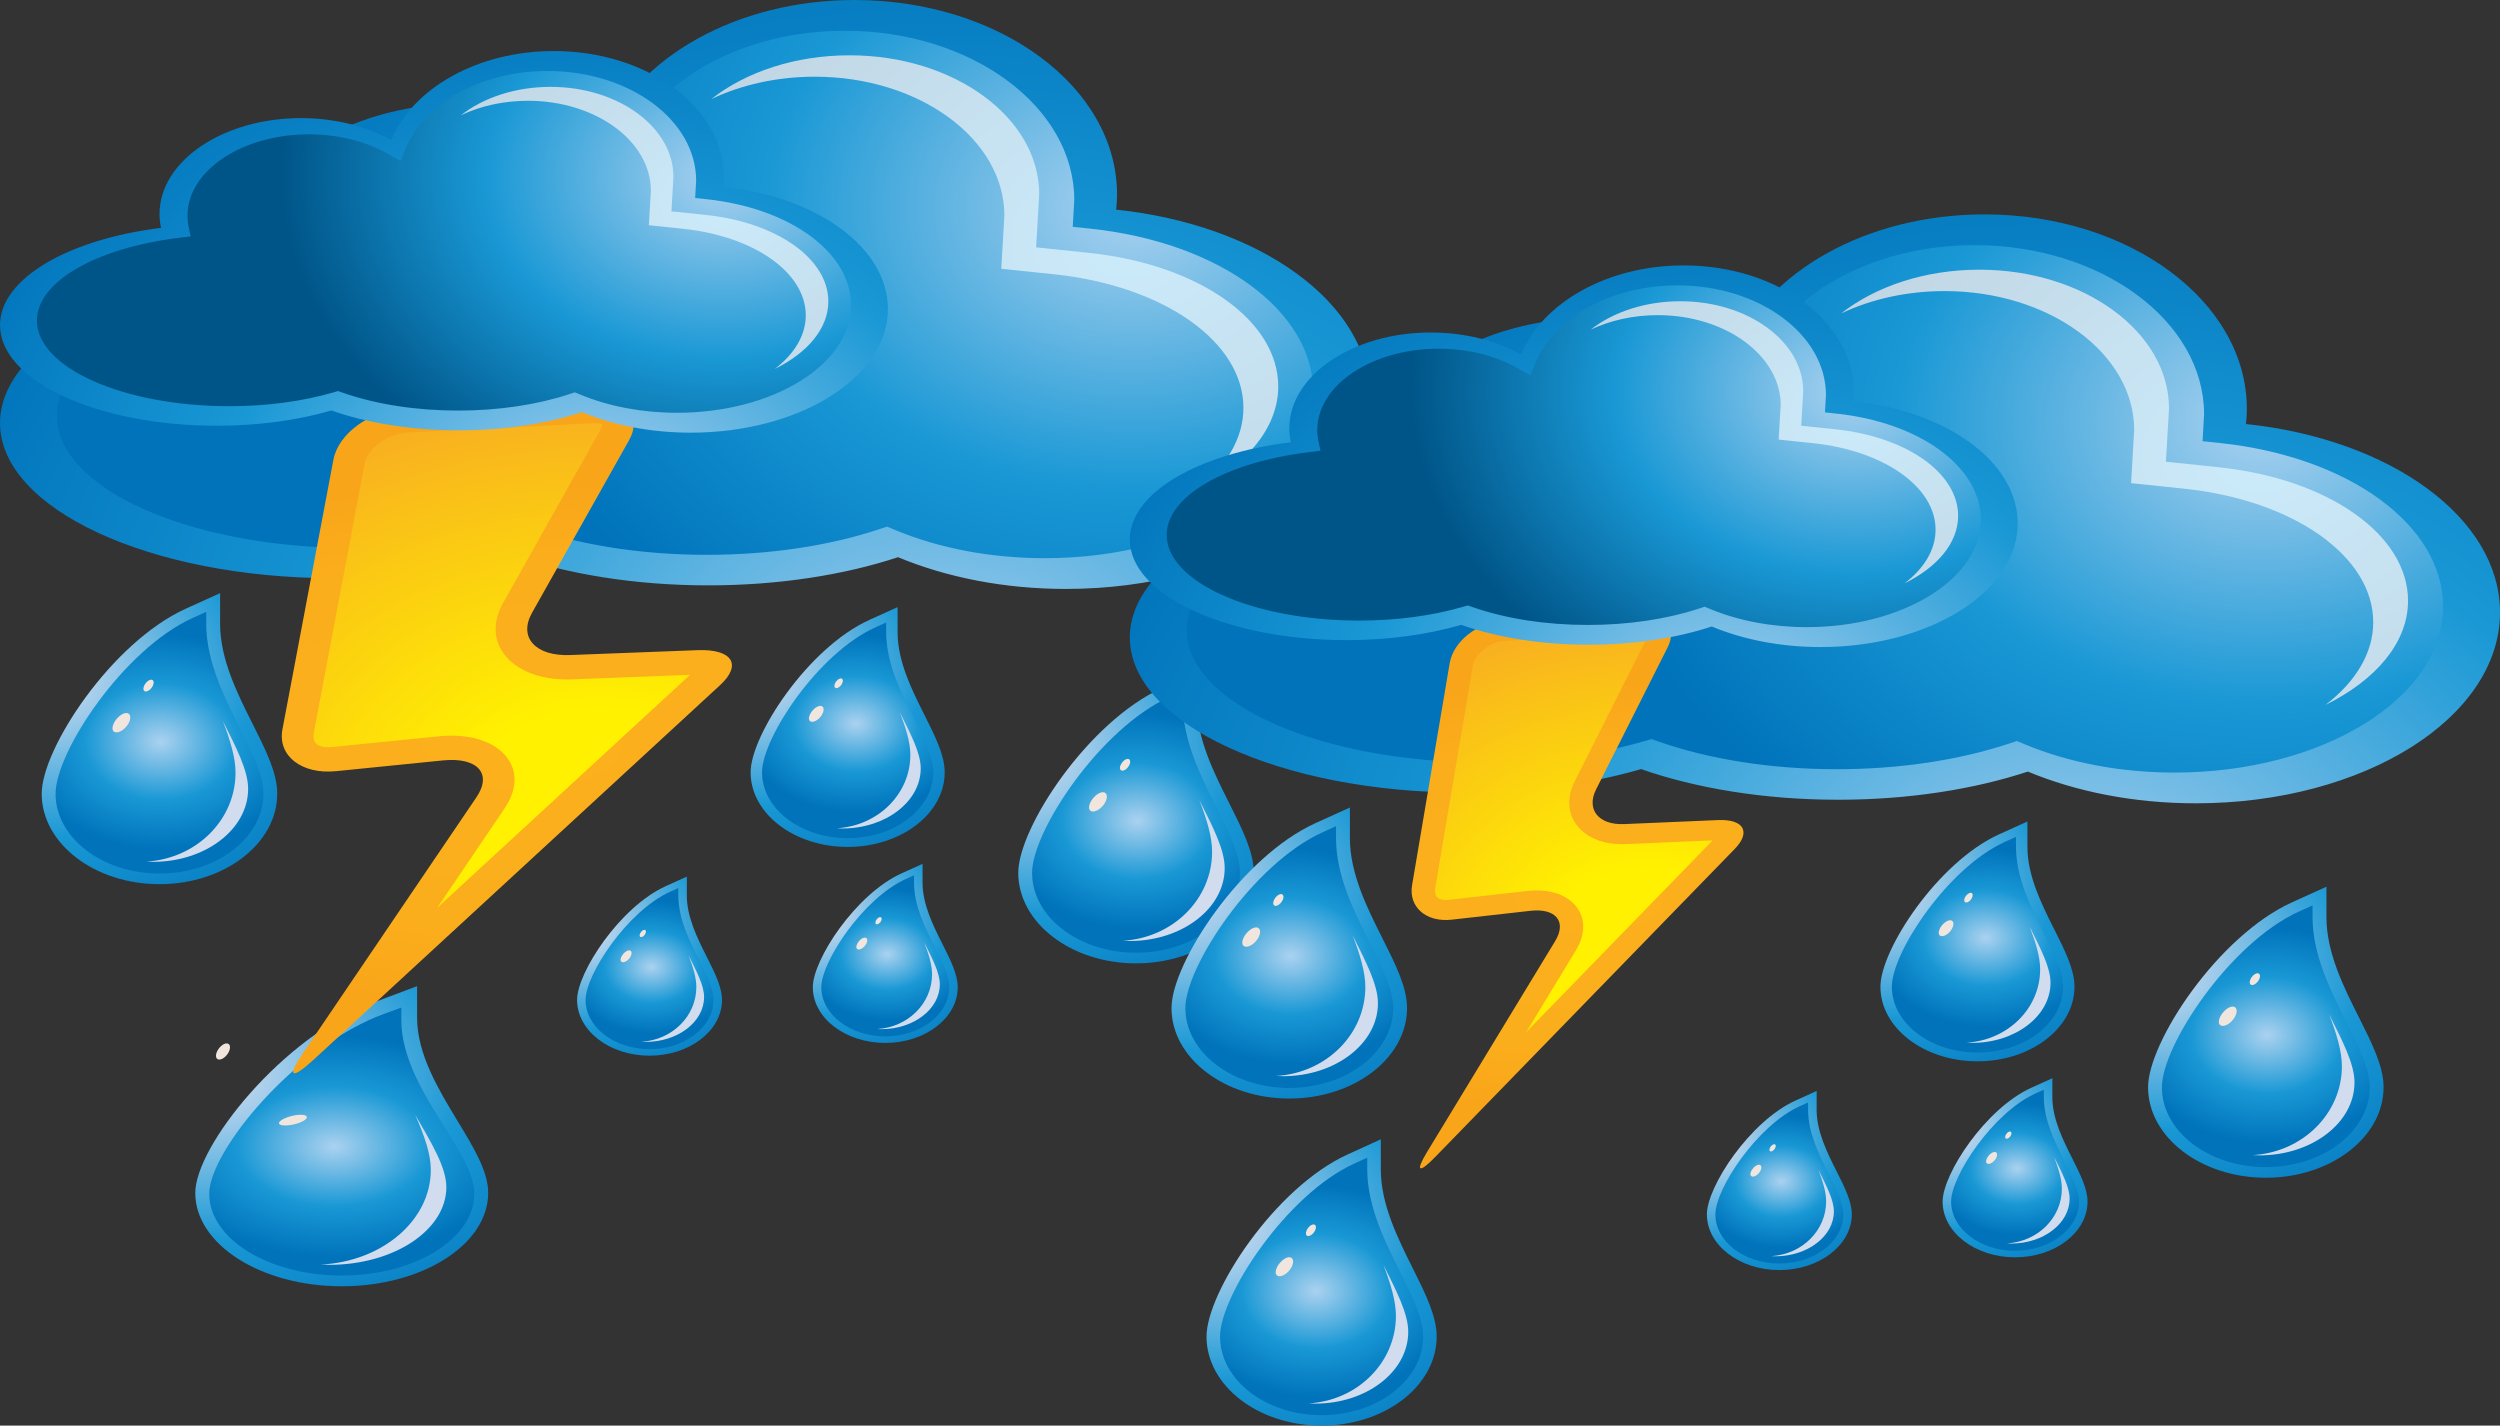 <svg width="363" height="207" viewBox="0 0 363 207" fill="none" xmlns="http://www.w3.org/2000/svg">
<rect x="0" y="0" width="363" height="207" fill="#333333" stroke="none"/>
<path d="M60.564 145.981V147.779C60.564 153.075 63.692 158.236 66.455 162.793C68.834 166.721 70.885 170.106 70.885 173.215C70.885 180.688 61.344 186.767 49.618 186.767C37.894 186.767 28.354 180.688 28.354 173.215C28.354 166.48 40.948 150.569 54.355 145.523L60.562 143.188L60.564 145.981Z" fill="url(#paint0_radial_14_1993)"/>
<path d="M58.274 148.085C58.274 153.641 61.579 158.915 64.492 163.569C66.837 167.313 68.859 170.545 68.859 173.339C68.859 179.884 60.229 185.211 49.619 185.211C39.014 185.211 30.379 179.884 30.379 173.339C30.379 167.142 42.934 151.889 55.782 147.208L58.274 146.301V148.085Z" fill="url(#paint1_radial_14_1993)"/>
<path d="M62.554 169.86C62.554 167.541 61.601 164.847 60.282 161.865C62.627 165.915 64.809 169.489 64.809 172.368C64.809 178.601 57.206 183.654 47.822 183.654C47.405 183.654 46.995 183.632 46.581 183.615C55.489 183.184 62.554 177.201 62.554 169.86Z" fill="#D1DCEE"/>
<path d="M31.493 153.706C31.212 153.399 31.39 152.687 31.88 152.118C32.36 151.549 32.98 151.337 33.257 151.642C33.541 151.952 33.377 152.671 32.886 153.236C32.402 153.809 31.764 154.017 31.493 153.706Z" fill="#F1E6DD"/>
<path d="M40.717 163.324C40.217 163.116 40.638 162.648 41.626 162.273C42.608 161.895 43.793 161.753 44.316 161.96C44.839 162.167 44.483 162.643 43.485 163.021C42.487 163.398 41.228 163.53 40.717 163.324Z" fill="#F1E6DD"/>
<path d="M130.334 90.383V91.821C130.334 96.053 132.402 100.174 134.233 103.814C135.809 106.957 137.17 109.659 137.17 112.147C137.17 118.118 130.849 122.975 123.082 122.975C115.307 122.975 108.99 118.118 108.99 112.147C108.99 106.762 117.334 94.049 126.219 90.017L130.334 88.152V90.383Z" fill="url(#paint2_radial_14_1993)"/>
<path d="M128.676 91.821C128.676 96.294 130.808 100.536 132.69 104.283C134.205 107.293 135.513 109.898 135.513 112.147C135.513 117.414 129.935 121.7 123.082 121.7C116.226 121.7 110.649 117.414 110.649 112.147C110.649 107.156 118.758 94.882 127.062 91.114L128.674 90.383L128.676 91.821Z" fill="url(#paint3_radial_14_1993)"/>
<path d="M132.182 109.621C132.182 107.828 131.546 105.746 130.66 103.438C132.23 106.571 133.688 109.336 133.688 111.564C133.688 116.388 128.603 120.295 122.326 120.295C122.047 120.295 121.772 120.279 121.496 120.262C127.453 119.932 132.182 115.305 132.182 109.621Z" fill="#D1DCEE"/>
<path d="M121.239 99.83C121.069 99.648 121.176 99.218 121.468 98.879C121.763 98.534 122.132 98.406 122.304 98.593C122.468 98.775 122.373 99.209 122.077 99.551C121.784 99.894 121.403 100.018 121.239 99.83Z" fill="#F1E6DD"/>
<path d="M117.569 104.662C117.31 104.354 117.529 103.659 118.049 103.098C118.564 102.543 119.193 102.329 119.465 102.635C119.742 102.946 119.554 103.651 119.027 104.213C118.501 104.773 117.84 104.972 117.569 104.662Z" fill="#F1E6DD"/>
<path d="M133.956 127.096V128.169C133.956 131.331 135.505 134.411 136.872 137.129C138.047 139.473 139.061 141.493 139.061 143.35C139.061 147.806 134.344 151.434 128.54 151.434C122.738 151.434 118.021 147.806 118.021 143.35C118.021 139.33 124.253 129.832 130.885 126.822L133.958 125.429L133.956 127.096Z" fill="url(#paint4_radial_14_1993)"/>
<path d="M132.718 128.169C132.718 131.509 134.31 134.679 135.716 137.476C136.846 139.723 137.822 141.669 137.822 143.348C137.822 147.28 133.656 150.483 128.538 150.483C123.418 150.483 119.256 147.28 119.256 143.348C119.256 139.621 125.312 130.455 131.511 127.638L132.718 127.093V128.169Z" fill="url(#paint5_radial_14_1993)"/>
<path d="M135.335 141.465C135.335 140.125 134.859 138.572 134.199 136.847C135.371 139.185 136.461 141.25 136.461 142.914C136.461 146.516 132.662 149.435 127.979 149.435C127.768 149.435 127.564 149.421 127.355 149.414C131.807 149.166 135.335 145.708 135.335 141.465Z" fill="#D1DCEE"/>
<path d="M127.165 134.153C127.037 134.015 127.12 133.694 127.337 133.44C127.552 133.185 127.831 133.088 127.957 133.229C128.086 133.366 128.011 133.691 127.791 133.944C127.574 134.201 127.286 134.295 127.165 134.153Z" fill="#F1E6DD"/>
<path d="M124.427 137.761C124.228 137.532 124.394 137.014 124.781 136.592C125.17 136.175 125.64 136.019 125.84 136.248C126.047 136.477 125.903 137.004 125.51 137.424C125.121 137.843 124.627 137.991 124.427 137.761Z" fill="#F1E6DD"/>
<path d="M99.728 128.947V130.019C99.728 133.179 101.276 136.261 102.645 138.976C103.824 141.323 104.834 143.342 104.834 145.199C104.834 149.656 100.115 153.286 94.311 153.286C88.51 153.286 83.794 149.656 83.794 145.199C83.794 141.179 90.025 131.683 96.658 128.673L99.731 127.28V128.947H99.728Z" fill="url(#paint6_radial_14_1993)"/>
<path d="M98.489 130.021C98.489 133.36 100.081 136.53 101.486 139.327C102.621 141.577 103.595 143.521 103.595 145.201C103.595 149.134 99.427 152.337 94.307 152.337C89.191 152.337 85.027 149.134 85.027 145.201C85.027 141.473 91.083 132.306 97.282 129.492L98.489 128.947V130.021Z" fill="url(#paint7_radial_14_1993)"/>
<path d="M101.108 143.317C101.108 141.979 100.634 140.421 99.969 138.699C101.142 141.039 102.232 143.102 102.232 144.766C102.232 148.366 98.432 151.284 93.75 151.284C93.539 151.284 93.335 151.272 93.126 151.263C97.578 151.015 101.108 147.558 101.108 143.317Z" fill="#D1DCEE"/>
<path d="M92.936 136.004C92.808 135.865 92.891 135.545 93.108 135.289C93.327 135.036 93.602 134.939 93.728 135.076C93.857 135.215 93.782 135.539 93.561 135.794C93.345 136.052 93.059 136.142 92.936 136.004Z" fill="#F1E6DD"/>
<path d="M90.2 139.613C90.001 139.383 90.167 138.863 90.554 138.444C90.941 138.027 91.409 137.868 91.613 138.097C91.82 138.329 91.676 138.855 91.283 139.275C90.89 139.694 90.398 139.84 90.2 139.613Z" fill="#F1E6DD"/>
<path d="M31.959 88.831V90.577C31.959 95.712 34.47 100.719 36.694 105.136C38.606 108.946 40.254 112.227 40.254 115.244C40.254 122.486 32.585 128.382 23.155 128.382C13.727 128.382 6.056 122.486 6.056 115.244C6.056 108.708 16.188 93.278 26.966 88.387L31.961 86.123L31.959 88.831Z" fill="url(#paint8_radial_14_1993)"/>
<path d="M29.946 90.577C29.946 96.003 32.534 101.153 34.818 105.699C36.653 109.355 38.243 112.518 38.243 115.246C38.243 121.638 31.473 126.84 23.155 126.84C14.839 126.84 8.069 121.637 8.069 115.246C8.069 109.189 17.913 94.291 27.989 89.721L29.948 88.832V90.577H29.946Z" fill="url(#paint9_radial_14_1993)"/>
<path d="M34.199 112.186C34.199 110.006 33.423 107.48 32.352 104.68C34.258 108.479 36.028 111.838 36.028 114.541C36.028 120.393 29.852 125.137 22.239 125.137C21.899 125.137 21.565 125.117 21.231 125.103C28.463 124.698 34.199 119.076 34.199 112.186Z" fill="#D1DCEE"/>
<path d="M20.921 100.302C20.714 100.076 20.848 99.556 21.203 99.142C21.557 98.728 22.009 98.571 22.209 98.795C22.418 99.019 22.298 99.544 21.938 99.958C21.583 100.379 21.117 100.526 20.921 100.302Z" fill="#F1E6DD"/>
<path d="M16.469 106.166C16.149 105.788 16.419 104.946 17.051 104.266C17.677 103.587 18.44 103.326 18.768 103.705C19.106 104.074 18.875 104.933 18.238 105.617C17.599 106.3 16.796 106.536 16.469 106.166Z" fill="#F1E6DD"/>
<path d="M173.754 100.33V102.074C173.754 107.209 176.266 112.216 178.489 116.631C180.401 120.441 182.05 123.725 182.05 126.74C182.05 133.984 174.38 139.881 164.95 139.881C155.523 139.881 147.853 133.984 147.853 126.74C147.853 120.206 157.981 104.779 168.76 99.886L173.754 97.622V100.33Z" fill="url(#paint10_radial_14_1993)"/>
<path d="M171.737 102.074C171.737 107.5 174.327 112.648 176.612 117.196C178.447 120.854 180.037 124.013 180.037 126.74C180.037 133.134 173.264 138.337 164.946 138.337C156.629 138.337 149.86 133.134 149.86 126.74C149.86 120.686 159.705 105.788 169.781 101.217L171.737 100.331V102.074Z" fill="url(#paint11_radial_14_1993)"/>
<path d="M175.996 123.679C175.996 121.501 175.219 118.975 174.149 116.175C176.055 119.974 177.825 123.332 177.825 126.037C177.825 131.889 171.654 136.633 164.037 136.633C163.697 136.633 163.363 136.612 163.028 136.597C170.257 136.195 175.996 130.572 175.996 123.679Z" fill="#D1DCEE"/>
<path d="M162.715 111.799C162.508 111.573 162.64 111.052 162.996 110.639C163.35 110.224 163.8 110.068 164.003 110.294C164.209 110.516 164.092 111.041 163.731 111.455C163.377 111.875 162.913 112.023 162.715 111.799Z" fill="#F1E6DD"/>
<path d="M158.269 117.663C157.945 117.285 158.214 116.443 158.842 115.763C159.468 115.084 160.236 114.824 160.564 115.203C160.902 115.571 160.669 116.43 160.033 117.112C159.397 117.795 158.589 118.034 158.269 117.663Z" fill="#F1E6DD"/>
<path d="M162.068 30.443C162.145 29.715 162.194 28.983 162.194 28.244C162.194 12.644 145.135 0 124.088 0C106.93 0 92.423 8.408 87.652 19.968C82.165 16.885 75.121 15.03 67.439 15.03C49.935 15.03 35.746 24.658 35.746 36.536C35.746 37.584 35.861 38.612 36.072 39.624C15.307 42.181 0.002 50.964 0.002 61.414C0.002 73.865 21.741 83.958 48.56 83.958C57.994 83.958 66.79 82.704 74.24 80.545C82.242 83.34 92.138 84.995 102.847 84.995C113.095 84.995 122.582 83.478 130.397 80.906C137.384 83.813 145.765 85.513 154.782 85.513C179.178 85.513 198.953 73.097 198.953 57.784C198.947 44.033 182.99 32.625 162.068 30.443Z" fill="url(#paint12_radial_14_1993)"/>
<path d="M90.89 21.869L89.748 24.63L86.71 22.919C81.821 20.171 75.618 18.656 69.228 18.656C54.218 18.656 42.01 26.832 42.01 36.883C42.01 37.728 42.099 38.602 42.286 39.467L42.723 41.524L40.04 41.856C21.332 44.158 8.263 51.775 8.263 60.372C8.263 70.962 27.614 79.577 51.401 79.577C59.673 79.577 67.725 78.506 74.69 76.492L75.745 76.185L76.77 76.542C84.292 79.17 93.242 80.56 102.661 80.56C111.647 80.56 120.273 79.281 127.6 76.864L128.805 76.467L129.958 76.945C136.396 79.629 143.916 81.049 151.691 81.049C173.193 81.049 190.686 70.235 190.686 56.945C190.686 45.148 177.033 35.156 158.212 33.191L155.762 32.936L155.985 29.056C155.985 15.498 141.062 4.47 122.719 4.47C107.98 4.47 95.188 11.463 90.89 21.869Z" fill="url(#paint13_radial_14_1993)"/>
<path d="M185.6 56.1C185.6 46.531 174.032 38.377 158.091 36.714L150.445 35.915C150.445 35.915 150.881 28.445 150.897 28.169C150.863 17.061 138.533 8.031 123.368 8.031C115.507 8.031 108.342 10.417 103.275 14.39C107.621 12.32 112.794 11.137 118.312 11.137C133.47 11.137 145.803 20.169 145.838 31.277C145.82 31.557 145.388 39.026 145.388 39.026L153.032 39.822C168.975 41.487 180.545 49.641 180.545 59.211C180.545 63.737 177.951 67.904 173.598 71.234C180.928 67.617 185.6 62.176 185.6 56.1Z" fill="url(#paint14_radial_14_1993)"/>
<path d="M58.913 59.275C53.87 59.526 49.147 62.878 48.416 66.727L41.01 105.898C40.287 109.743 43.792 112.477 48.807 111.973L64.312 110.412C69.327 109.909 71.519 112.317 69.179 115.763L43.938 152.993C41.603 156.441 42.338 156.819 45.579 153.831L104.559 99.481C107.797 96.493 106.315 94.21 101.266 94.403L82.787 95.113C77.738 95.307 75.247 92.545 77.252 88.977L91.32 63.955C93.323 60.39 90.835 57.678 85.793 57.929L58.913 59.275Z" fill="url(#paint15_radial_14_1993)"/>
<path d="M86.086 61.454L59.211 62.802C56.355 62.942 53.376 65.054 52.967 67.235L45.562 106.406C45.421 107.145 45.587 107.741 46.028 108.087C46.468 108.429 47.246 108.568 48.21 108.471L63.713 106.91C67.863 106.493 71.344 107.467 73.268 109.584C74.23 110.639 74.708 111.875 74.708 113.203C74.708 114.54 74.226 115.967 73.256 117.396C73.256 117.396 68.116 124.972 63.474 131.823C80.462 116.168 99.174 98.923 100.196 97.984C97.954 98.071 83.02 98.646 83.02 98.646C78.988 98.798 75.555 97.642 73.597 95.472C72.513 94.271 71.964 92.85 71.964 91.34C71.964 90.124 72.319 88.848 73.031 87.581L87.095 62.556C87.354 62.097 87.415 61.775 87.415 61.61C87.415 61.596 87.409 61.596 87.409 61.583C87.285 61.527 86.904 61.417 86.086 61.454Z" fill="url(#paint16_radial_14_1993)"/>
<path d="M105.025 27.139C105.075 26.667 105.108 26.195 105.108 25.716C105.108 15.604 94.05 7.41 80.411 7.41C69.297 7.41 59.893 12.859 56.803 20.351C53.246 18.353 48.684 17.15 43.703 17.15C32.358 17.15 23.161 23.389 23.161 31.087C23.161 31.766 23.238 32.432 23.376 33.087C9.92 34.745 0 40.438 0 47.21C0 55.277 14.086 61.818 31.467 61.818C37.579 61.818 43.28 61.006 48.108 59.603C53.297 61.418 59.707 62.487 66.646 62.487C73.284 62.487 79.433 61.507 84.496 59.837C89.027 61.723 94.459 62.824 100.298 62.824C116.111 62.824 128.925 54.779 128.925 44.855C128.925 35.945 118.584 28.552 105.025 27.139Z" fill="url(#paint17_radial_14_1993)"/>
<path d="M58.899 21.586L58.162 23.374L56.191 22.264C53.024 20.482 48.999 19.502 44.862 19.502C35.13 19.502 27.222 24.801 27.222 31.313C27.222 31.863 27.276 32.428 27.4 32.988L27.683 34.322L25.948 34.535C13.822 36.029 5.355 40.964 5.355 46.536C5.355 53.395 17.893 58.981 33.308 58.981C38.669 58.981 43.886 58.288 48.4 56.98L49.08 56.783L49.745 57.014C54.622 58.715 60.42 59.615 66.524 59.615C72.351 59.615 77.939 58.787 82.686 57.222L83.468 56.964L84.215 57.274C88.385 59.015 93.258 59.934 98.299 59.934C112.233 59.934 123.57 52.925 123.57 44.315C123.57 36.669 114.72 30.194 102.519 28.921L100.936 28.754L101.079 26.242C101.079 17.453 91.411 10.308 79.524 10.308C69.973 10.308 61.684 14.84 58.899 21.586Z" fill="url(#paint18_radial_14_1993)"/>
<path d="M120.273 43.766C120.273 37.565 112.779 32.283 102.446 31.203L97.495 30.687C97.495 30.687 97.776 25.844 97.784 25.665C97.766 18.465 89.772 12.614 79.946 12.614C74.852 12.614 70.206 14.163 66.923 16.736C69.742 15.396 73.094 14.632 76.667 14.632C86.493 14.632 94.485 20.484 94.509 27.679C94.497 27.858 94.214 32.703 94.214 32.703L99.169 33.218C109.5 34.297 116.998 39.581 116.998 45.783C116.998 48.713 115.317 51.415 112.498 53.571C117.245 51.229 120.273 47.705 120.273 43.766Z" fill="url(#paint19_radial_14_1993)"/>
<path d="M200.494 168.09V169.806C200.494 174.858 202.952 179.781 205.123 184.129C206.992 187.877 208.603 191.106 208.603 194.072C208.603 201.201 201.107 207 191.894 207C182.682 207 175.186 201.201 175.186 194.072C175.186 187.646 185.082 172.468 195.616 167.654L200.493 165.426L200.494 168.09Z" fill="url(#paint20_radial_14_1993)"/>
<path d="M198.527 169.805C198.527 175.144 201.06 180.212 203.291 184.683C205.088 188.281 206.637 191.387 206.637 194.072C206.637 200.361 200.025 205.479 191.895 205.479C183.769 205.479 177.153 200.361 177.153 194.072C177.153 188.117 186.773 173.461 196.618 168.962L198.527 168.091V169.805Z" fill="url(#paint21_radial_14_1993)"/>
<path d="M202.687 191.063C202.687 188.921 201.931 186.433 200.885 183.678C202.745 187.419 204.475 190.721 204.475 193.379C204.475 199.137 198.445 203.804 191.002 203.804C190.671 203.804 190.346 203.784 190.018 203.769C197.083 203.371 202.687 197.844 202.687 191.063Z" fill="#D1DCEE"/>
<path d="M189.713 179.373C189.512 179.153 189.639 178.64 189.989 178.232C190.331 177.823 190.774 177.671 190.972 177.89C191.174 178.112 191.057 178.629 190.707 179.035C190.362 179.447 189.907 179.597 189.713 179.373Z" fill="#F1E6DD"/>
<path d="M185.363 185.141C185.051 184.772 185.314 183.941 185.932 183.275C186.544 182.605 187.284 182.352 187.611 182.72C187.938 183.087 187.715 183.932 187.092 184.603C186.469 185.272 185.683 185.508 185.363 185.141Z" fill="#F1E6DD"/>
<path d="M294.382 121.511V122.949C294.382 127.181 296.45 131.302 298.28 134.942C299.856 138.085 301.217 140.787 301.217 143.275C301.217 149.246 294.896 154.103 287.129 154.103C279.354 154.103 273.037 149.246 273.037 143.275C273.037 137.89 281.381 125.177 290.266 121.145L294.382 119.28V121.511Z" fill="url(#paint22_radial_14_1993)"/>
<path d="M292.723 122.948C292.723 127.422 294.856 131.664 296.737 135.411C298.252 138.421 299.56 141.026 299.56 143.275C299.56 148.542 293.983 152.828 287.129 152.828C280.274 152.828 274.696 148.542 274.696 143.275C274.696 138.284 282.805 126.01 291.109 122.242L292.721 121.51L292.723 122.948Z" fill="url(#paint23_radial_14_1993)"/>
<path d="M296.229 140.749C296.229 138.956 295.593 136.874 294.708 134.566C296.277 137.699 297.735 140.464 297.735 142.691C297.735 147.516 292.65 151.423 286.374 151.423C286.094 151.423 285.819 151.407 285.543 151.39C291.5 151.06 296.229 146.433 296.229 140.749Z" fill="#D1DCEE"/>
<path d="M285.286 130.958C285.116 130.776 285.223 130.346 285.515 130.007C285.811 129.661 286.179 129.534 286.351 129.72C286.515 129.903 286.42 130.337 286.125 130.679C285.831 131.022 285.45 131.146 285.286 130.958Z" fill="#F1E6DD"/>
<path d="M281.616 135.79C281.357 135.482 281.576 134.786 282.096 134.226C282.611 133.67 283.241 133.457 283.512 133.762C283.79 134.074 283.601 134.779 283.075 135.34C282.548 135.901 281.888 136.1 281.616 135.79Z" fill="#F1E6DD"/>
<path d="M298.003 158.224V159.297C298.003 162.459 299.552 165.539 300.919 168.257C302.094 170.601 303.109 172.621 303.109 174.478C303.109 178.934 298.392 182.562 292.587 182.562C286.785 182.562 282.068 178.934 282.068 174.478C282.068 170.457 288.3 160.96 294.933 157.95L298.005 156.557L298.003 158.224Z" fill="url(#paint24_radial_14_1993)"/>
<path d="M296.765 159.297C296.765 162.637 298.357 165.807 299.763 168.604C300.893 170.851 301.869 172.797 301.869 174.476C301.869 178.407 297.703 181.611 292.585 181.611C287.465 181.611 283.303 178.407 283.303 174.476C283.303 170.748 289.359 161.583 295.558 158.766L296.765 158.221V159.297Z" fill="url(#paint25_radial_14_1993)"/>
<path d="M299.382 172.593C299.382 171.253 298.906 169.7 298.246 167.975C299.418 170.313 300.508 172.378 300.508 174.042C300.508 177.643 296.709 180.563 292.026 180.563C291.816 180.563 291.611 180.549 291.403 180.541C295.854 180.294 299.382 176.836 299.382 172.593Z" fill="#D1DCEE"/>
<path d="M291.212 165.281C291.085 165.142 291.168 164.822 291.384 164.568C291.599 164.313 291.878 164.216 292.004 164.356C292.134 164.493 292.059 164.819 291.838 165.072C291.621 165.329 291.334 165.422 291.212 165.281Z" fill="#F1E6DD"/>
<path d="M288.474 168.888C288.275 168.66 288.442 168.141 288.828 167.72C289.217 167.302 289.687 167.147 289.888 167.376C290.094 167.604 289.95 168.132 289.557 168.552C289.169 168.971 288.674 169.119 288.474 168.888Z" fill="#F1E6DD"/>
<path d="M263.776 160.075V161.147C263.776 164.307 265.323 167.388 266.692 170.104C267.871 172.451 268.881 174.47 268.881 176.327C268.881 180.784 264.163 184.414 258.358 184.414C252.558 184.414 247.841 180.784 247.841 176.327C247.841 172.307 254.073 162.811 260.705 159.801L263.778 158.408V160.075H263.776Z" fill="url(#paint26_radial_14_1993)"/>
<path d="M262.536 161.149C262.536 164.487 264.128 167.658 265.534 170.455C266.668 172.705 267.642 174.649 267.642 176.328C267.642 180.261 263.474 183.464 258.354 183.464C253.238 183.464 249.074 180.261 249.074 176.328C249.074 172.601 255.13 163.434 261.329 160.62L262.536 160.075V161.149Z" fill="url(#paint27_radial_14_1993)"/>
<path d="M265.155 174.445C265.155 173.107 264.681 171.549 264.017 169.827C265.189 172.167 266.279 174.23 266.279 175.894C266.279 179.494 262.48 182.412 257.797 182.412C257.586 182.412 257.382 182.4 257.173 182.39C261.625 182.143 265.155 178.686 265.155 174.445Z" fill="#D1DCEE"/>
<path d="M256.983 167.132C256.855 166.993 256.938 166.673 257.155 166.417C257.374 166.164 257.649 166.067 257.775 166.204C257.904 166.343 257.829 166.666 257.609 166.922C257.392 167.18 257.107 167.27 256.983 167.132Z" fill="#F1E6DD"/>
<path d="M254.247 170.741C254.048 170.511 254.214 169.991 254.601 169.572C254.988 169.155 255.456 168.996 255.66 169.225C255.867 169.457 255.723 169.983 255.33 170.403C254.937 170.822 254.445 170.968 254.247 170.741Z" fill="#F1E6DD"/>
<path d="M196.006 119.959V121.705C196.006 126.84 198.517 131.846 200.741 136.263C202.653 140.074 204.302 143.354 204.302 146.372C204.302 153.614 196.632 159.51 187.202 159.51C177.774 159.51 170.103 153.614 170.103 146.372C170.103 139.835 180.235 124.405 191.014 119.515L196.008 117.251L196.006 119.959Z" fill="url(#paint28_radial_14_1993)"/>
<path d="M193.993 121.705C193.993 127.131 196.581 132.281 198.866 136.827C200.701 140.483 202.29 143.645 202.29 146.374C202.29 152.766 195.52 157.967 187.202 157.967C178.886 157.967 172.116 152.764 172.116 146.374C172.116 140.316 181.961 125.419 192.036 120.849L193.995 119.96V121.705H193.993Z" fill="url(#paint29_radial_14_1993)"/>
<path d="M198.246 143.314C198.246 141.133 197.47 138.607 196.399 135.807C198.305 139.607 200.075 142.965 200.075 145.669C200.075 151.521 193.9 156.265 186.287 156.265C185.946 156.265 185.612 156.244 185.278 156.23C192.51 155.826 198.246 150.204 198.246 143.314Z" fill="#D1DCEE"/>
<path d="M184.968 131.429C184.762 131.204 184.895 130.684 185.25 130.27C185.604 129.856 186.056 129.699 186.256 129.923C186.465 130.147 186.345 130.671 185.985 131.085C185.631 131.507 185.165 131.653 184.968 131.429Z" fill="#F1E6DD"/>
<path d="M180.517 137.294C180.197 136.916 180.466 136.074 181.098 135.393C181.724 134.715 182.487 134.453 182.815 134.833C183.154 135.202 182.923 136.061 182.285 136.744C181.647 137.428 180.843 137.664 180.517 137.294Z" fill="#F1E6DD"/>
<path d="M337.802 131.457V133.202C337.802 138.337 340.313 143.344 342.537 147.759C344.448 151.569 346.097 154.853 346.097 157.868C346.097 165.111 338.427 171.009 328.998 171.009C319.57 171.009 311.9 165.111 311.9 157.868C311.9 151.334 322.029 135.907 332.807 131.014L337.802 128.749V131.457Z" fill="url(#paint30_radial_14_1993)"/>
<path d="M335.784 133.202C335.784 138.628 338.375 143.776 340.659 148.324C342.494 151.982 344.084 155.141 344.084 157.868C344.084 164.261 337.311 169.465 328.994 169.465C320.676 169.465 313.907 164.261 313.907 157.868C313.907 151.813 323.752 136.916 333.828 132.345L335.784 131.459V133.202Z" fill="url(#paint31_radial_14_1993)"/>
<path d="M340.043 154.806C340.043 152.629 339.266 150.103 338.196 147.303C340.102 151.102 341.872 154.459 341.872 157.164C341.872 163.016 335.701 167.76 328.084 167.76C327.744 167.76 327.41 167.74 327.076 167.724C334.304 167.323 340.043 161.7 340.043 154.806Z" fill="#D1DCEE"/>
<path d="M326.762 142.926C326.555 142.701 326.687 142.179 327.043 141.767C327.398 141.351 327.847 141.196 328.05 141.421C328.256 141.644 328.139 142.169 327.778 142.583C327.424 143.003 326.96 143.151 326.762 142.926Z" fill="#F1E6DD"/>
<path d="M322.316 148.791C321.992 148.413 322.262 147.571 322.889 146.891C323.515 146.212 324.283 145.952 324.611 146.33C324.949 146.699 324.716 147.558 324.08 148.24C323.444 148.923 322.636 149.161 322.316 148.791Z" fill="#F1E6DD"/>
<path d="M326.116 61.571C326.193 60.842 326.241 60.111 326.241 59.372C326.241 43.772 309.182 31.128 288.136 31.128C270.978 31.128 256.471 39.535 251.699 51.096C246.213 48.013 239.169 46.158 231.487 46.158C213.982 46.158 199.793 55.786 199.793 67.664C199.793 68.712 199.909 69.74 200.119 70.752C179.354 73.309 164.049 82.092 164.049 92.541C164.049 104.993 185.789 115.086 212.607 115.086C222.041 115.086 230.837 113.831 238.288 111.673C246.29 114.468 256.185 116.122 266.895 116.122C277.143 116.122 286.629 114.606 294.444 112.034C301.432 114.941 309.812 116.641 318.829 116.641C343.225 116.641 363 104.225 363 88.912C362.994 75.161 347.037 63.753 326.116 61.571Z" fill="url(#paint32_radial_14_1993)"/>
<path d="M254.937 52.997L253.795 55.758L250.757 54.047C245.868 51.298 239.665 49.784 233.275 49.784C218.266 49.784 206.057 57.96 206.057 68.011C206.057 68.856 206.147 69.729 206.333 70.595L206.77 72.652L204.087 72.984C185.379 75.286 172.31 82.903 172.31 91.5C172.31 102.09 191.662 110.704 215.449 110.704C223.72 110.704 231.772 109.634 238.737 107.62L239.792 107.313L240.817 107.669C248.339 110.298 257.289 111.688 266.708 111.688C275.695 111.688 284.32 110.409 291.648 107.992L292.853 107.595L294.005 108.073C300.443 110.757 307.963 112.177 315.738 112.177C337.241 112.177 354.733 101.363 354.733 88.073C354.733 76.275 341.08 66.284 322.26 64.319L319.809 64.064L320.032 60.184C320.032 46.626 305.11 35.598 286.767 35.598C272.027 35.598 259.235 42.59 254.937 52.997Z" fill="url(#paint33_radial_14_1993)"/>
<path d="M349.647 87.228C349.647 77.659 338.079 69.505 322.138 67.841L314.493 67.043C314.493 67.043 314.928 59.572 314.944 59.297C314.91 48.189 302.58 39.159 287.415 39.159C279.555 39.159 272.389 41.545 267.322 45.518C271.668 43.448 276.841 42.265 282.36 42.265C297.517 42.265 309.851 51.297 309.885 62.405C309.867 62.685 309.436 70.154 309.436 70.154L317.079 70.95C333.022 72.615 344.592 80.769 344.592 90.339C344.592 94.865 341.998 99.031 337.646 102.362C344.975 98.745 349.647 93.304 349.647 87.228Z" fill="url(#paint34_radial_14_1993)"/>
<path d="M218.234 90.162C214.516 90.368 211.033 93.127 210.494 96.295L205.032 128.536C204.499 131.7 207.084 133.951 210.782 133.536L222.216 132.251C225.914 131.837 227.53 133.819 225.805 136.655L207.192 167.298C205.47 170.135 206.012 170.447 208.401 167.987L251.894 123.254C254.282 120.795 253.189 118.916 249.466 119.074L235.839 119.658C232.116 119.819 230.279 117.545 231.758 114.609L242.131 94.014C243.608 91.079 241.774 88.848 238.056 89.054L218.234 90.162Z" fill="url(#paint35_radial_14_1993)"/>
<path d="M238.272 91.955L218.454 93.065C216.348 93.18 214.151 94.918 213.85 96.713L208.389 128.954C208.285 129.562 208.407 130.053 208.733 130.337C209.057 130.619 209.631 130.733 210.341 130.653L221.774 129.369C224.834 129.025 227.401 129.827 228.82 131.569C229.529 132.438 229.882 133.455 229.882 134.548C229.882 135.648 229.526 136.823 228.811 137.999C228.811 137.999 225.021 144.235 221.598 149.874C234.125 136.988 247.923 122.794 248.677 122.022C247.024 122.094 236.011 122.566 236.011 122.566C233.038 122.692 230.506 121.74 229.062 119.954C228.263 118.965 227.858 117.796 227.858 116.553C227.858 115.553 228.12 114.502 228.645 113.46L239.016 92.862C239.207 92.484 239.252 92.219 239.252 92.084C239.252 92.072 239.247 92.072 239.247 92.062C239.156 92.016 238.876 91.925 238.272 91.955Z" fill="url(#paint36_radial_14_1993)"/>
<path d="M269.072 58.267C269.122 57.795 269.155 57.323 269.155 56.844C269.155 46.732 258.097 38.538 244.459 38.538C233.344 38.538 223.941 43.987 220.85 51.479C217.294 49.481 212.731 48.278 207.751 48.278C196.405 48.278 187.208 54.517 187.208 62.215C187.208 62.894 187.285 63.56 187.423 64.215C173.967 65.873 164.047 71.566 164.047 78.338C164.047 86.404 178.133 92.946 195.514 92.946C201.626 92.946 207.327 92.134 212.156 90.731C217.344 92.546 223.754 93.615 230.693 93.615C237.332 93.615 243.48 92.635 248.544 90.965C253.074 92.851 258.506 93.951 264.345 93.951C280.158 93.951 292.972 85.906 292.972 75.983C292.972 67.073 282.631 59.68 269.072 58.267Z" fill="url(#paint37_radial_14_1993)"/>
<path d="M222.946 52.714L222.209 54.502L220.238 53.392C217.071 51.61 213.047 50.63 208.909 50.63C199.178 50.63 191.269 55.929 191.269 62.441C191.269 62.99 191.324 63.555 191.447 64.116L191.731 65.449L189.995 65.663C177.87 67.157 169.402 72.092 169.402 77.664C169.402 84.523 181.94 90.109 197.355 90.109C202.716 90.109 207.933 89.416 212.447 88.107L213.128 87.911L213.792 88.142C218.669 89.843 224.467 90.742 230.571 90.742C236.398 90.742 241.986 89.914 246.733 88.35L247.515 88.092L248.262 88.402C252.432 90.143 257.305 91.061 262.346 91.061C276.28 91.061 287.617 84.053 287.617 75.443C287.617 67.796 278.767 61.322 266.567 60.049L264.983 59.882L265.127 57.37C265.127 48.581 255.458 41.436 243.572 41.436C234.02 41.436 225.731 45.968 222.946 52.714Z" fill="url(#paint38_radial_14_1993)"/>
<path d="M284.32 74.894C284.32 68.693 276.827 63.41 266.494 62.33L261.542 61.815C261.542 61.815 261.823 56.972 261.831 56.793C261.813 49.593 253.82 43.742 243.993 43.742C238.899 43.742 234.253 45.291 230.97 47.864C233.789 46.524 237.141 45.759 240.714 45.759C250.541 45.759 258.532 51.611 258.557 58.807C258.544 58.986 258.261 63.831 258.261 63.831L263.217 64.346C273.548 65.424 281.045 70.708 281.045 76.911C281.045 79.841 279.364 82.543 276.545 84.699C281.292 82.356 284.32 78.833 284.32 74.894Z" fill="url(#paint39_radial_14_1993)"/>
<defs>
<radialGradient id="paint0_radial_14_1993" cx="0" cy="0" r="1" gradientUnits="userSpaceOnUse" gradientTransform="translate(30.159 156.305) scale(69.244 44.128)">
<stop offset="0.006" stop-color="#D3DFF2"/>
<stop offset="0.539" stop-color="#1998D5"/>
<stop offset="1" stop-color="#0073BB"/>
</radialGradient>
<radialGradient id="paint1_radial_14_1993" cx="0" cy="0" r="1" gradientUnits="userSpaceOnUse" gradientTransform="translate(48.55 166.472) rotate(180) scale(26.127 16.121)">
<stop offset="0.006" stop-color="#A9D1EF"/>
<stop offset="0.539" stop-color="#1998D5"/>
<stop offset="1" stop-color="#0073BB"/>
</radialGradient>
<radialGradient id="paint2_radial_14_1993" cx="0" cy="0" r="1" gradientUnits="userSpaceOnUse" gradientTransform="translate(109.211 97.921) scale(45.877 35.256)">
<stop offset="0.006" stop-color="#D3DFF2"/>
<stop offset="0.539" stop-color="#1998D5"/>
<stop offset="1" stop-color="#0073BB"/>
</radialGradient>
<radialGradient id="paint3_radial_14_1993" cx="0" cy="0" r="1" gradientUnits="userSpaceOnUse" gradientTransform="translate(124.27 105.048) rotate(180) scale(16.869 12.964)">
<stop offset="0.006" stop-color="#A9D1EF"/>
<stop offset="0.539" stop-color="#1998D5"/>
<stop offset="1" stop-color="#0073BB"/>
</radialGradient>
<radialGradient id="paint4_radial_14_1993" cx="0" cy="0" r="1" gradientUnits="userSpaceOnUse" gradientTransform="translate(118.964 133.296) scale(34.266 26.333)">
<stop offset="0.006" stop-color="#D3DFF2"/>
<stop offset="0.539" stop-color="#1998D5"/>
<stop offset="1" stop-color="#0073BB"/>
</radialGradient>
<radialGradient id="paint5_radial_14_1993" cx="0" cy="0" r="1" gradientUnits="userSpaceOnUse" gradientTransform="translate(128.826 138.55) rotate(180) scale(12.603 9.685)">
<stop offset="0.006" stop-color="#A9D1EF"/>
<stop offset="0.539" stop-color="#1998D5"/>
<stop offset="1" stop-color="#0073BB"/>
</radialGradient>
<radialGradient id="paint6_radial_14_1993" cx="0" cy="0" r="1" gradientUnits="userSpaceOnUse" gradientTransform="translate(84.737 135.148) scale(34.267 26.333)">
<stop offset="0.006" stop-color="#D3DFF2"/>
<stop offset="0.539" stop-color="#1998D5"/>
<stop offset="1" stop-color="#0073BB"/>
</radialGradient>
<radialGradient id="paint7_radial_14_1993" cx="0" cy="0" r="1" gradientUnits="userSpaceOnUse" gradientTransform="translate(94.598 140.402) rotate(180) scale(12.603 9.685)">
<stop offset="0.006" stop-color="#A9D1EF"/>
<stop offset="0.539" stop-color="#1998D5"/>
<stop offset="1" stop-color="#0073BB"/>
</radialGradient>
<radialGradient id="paint8_radial_14_1993" cx="0" cy="0" r="1" gradientUnits="userSpaceOnUse" gradientTransform="translate(6.783 98.319) scale(55.679 42.788)">
<stop offset="0.006" stop-color="#D3DFF2"/>
<stop offset="0.539" stop-color="#1998D5"/>
<stop offset="1" stop-color="#0073BB"/>
</radialGradient>
<radialGradient id="paint9_radial_14_1993" cx="0" cy="0" r="1" gradientUnits="userSpaceOnUse" gradientTransform="translate(23.333 107.686) rotate(180) scale(20.483 15.741)">
<stop offset="0.006" stop-color="#A9D1EF"/>
<stop offset="0.539" stop-color="#1998D5"/>
<stop offset="1" stop-color="#0073BB"/>
</radialGradient>
<radialGradient id="paint10_radial_14_1993" cx="0" cy="0" r="1" gradientUnits="userSpaceOnUse" gradientTransform="translate(148.58 109.815) scale(55.678 42.788)">
<stop offset="0.006" stop-color="#D3DFF2"/>
<stop offset="0.539" stop-color="#1998D5"/>
<stop offset="1" stop-color="#0073BB"/>
</radialGradient>
<radialGradient id="paint11_radial_14_1993" cx="0" cy="0" r="1" gradientUnits="userSpaceOnUse" gradientTransform="translate(165.125 119.182) rotate(180) scale(20.482 15.74)">
<stop offset="0.006" stop-color="#A9D1EF"/>
<stop offset="0.539" stop-color="#1998D5"/>
<stop offset="1" stop-color="#0073BB"/>
</radialGradient>
<radialGradient id="paint12_radial_14_1993" cx="0" cy="0" r="1" gradientUnits="userSpaceOnUse" gradientTransform="translate(136.807 105.059) scale(156.347 120.15)">
<stop offset="0.006" stop-color="#A9D1EF"/>
<stop offset="0.539" stop-color="#1998D5"/>
<stop offset="1" stop-color="#0073BB"/>
</radialGradient>
<radialGradient id="paint13_radial_14_1993" cx="0" cy="0" r="1" gradientUnits="userSpaceOnUse" gradientTransform="translate(164.39 30.047) scale(99.031 76.103)">
<stop offset="0.006" stop-color="#A9D1EF"/>
<stop offset="0.539" stop-color="#1998D5"/>
<stop offset="1" stop-color="#0073BB"/>
</radialGradient>
<radialGradient id="paint14_radial_14_1993" cx="0" cy="0" r="1" gradientUnits="userSpaceOnUse" gradientTransform="translate(163.822 34.984) scale(118.765 91.251)">
<stop stop-color="#CBEBFB"/>
<stop offset="0.777" stop-color="#BDCDDA"/>
<stop offset="1" stop-color="#B9C4D0"/>
</radialGradient>
<radialGradient id="paint15_radial_14_1993" cx="0" cy="0" r="1" gradientUnits="userSpaceOnUse" gradientTransform="translate(75.826 107.893) scale(83.768 37.707)">
<stop stop-color="#FBB01C"/>
<stop offset="0.701" stop-color="#FBAE1C"/>
<stop offset="0.953" stop-color="#F9A71A"/>
<stop offset="1" stop-color="#F9A51A"/>
</radialGradient>
<radialGradient id="paint16_radial_14_1993" cx="0" cy="0" r="1" gradientUnits="userSpaceOnUse" gradientTransform="translate(87.172 118.969) scale(109.857 84.423)">
<stop offset="0.19" stop-color="#FFF100"/>
<stop offset="0.575" stop-color="#FAC217"/>
<stop offset="1" stop-color="#F58A33"/>
</radialGradient>
<radialGradient id="paint17_radial_14_1993" cx="0" cy="0" r="1" gradientUnits="userSpaceOnUse" gradientTransform="translate(87.157 74.313) scale(101.306 77.852)">
<stop offset="0.006" stop-color="#A9D1EF"/>
<stop offset="0.539" stop-color="#1998D5"/>
<stop offset="1" stop-color="#0073BB"/>
</radialGradient>
<radialGradient id="paint18_radial_14_1993" cx="0" cy="0" r="1" gradientUnits="userSpaceOnUse" gradientTransform="translate(105.032 25.713) scale(64.168 49.312)">
<stop offset="0.006" stop-color="#A9D1EF"/>
<stop offset="0.539" stop-color="#1998D5"/>
<stop offset="1" stop-color="#005588"/>
</radialGradient>
<radialGradient id="paint19_radial_14_1993" cx="0" cy="0" r="1" gradientUnits="userSpaceOnUse" gradientTransform="translate(104.832 29.367) scale(76.936 59.124)">
<stop stop-color="#CBEBFB"/>
<stop offset="0.777" stop-color="#BDCDDA"/>
<stop offset="1" stop-color="#B9C4D0"/>
</radialGradient>
<radialGradient id="paint20_radial_14_1993" cx="0" cy="0" r="1" gradientUnits="userSpaceOnUse" gradientTransform="translate(176.605 177.939) scale(54.406 42.099)">
<stop offset="0.006" stop-color="#D3DFF2"/>
<stop offset="0.539" stop-color="#1998D5"/>
<stop offset="1" stop-color="#0073BB"/>
</radialGradient>
<radialGradient id="paint21_radial_14_1993" cx="0" cy="0" r="1" gradientUnits="userSpaceOnUse" gradientTransform="translate(191.076 187.473) rotate(180) scale(20.019 15.491)">
<stop offset="0.006" stop-color="#A9D1EF"/>
<stop offset="0.539" stop-color="#1998D5"/>
<stop offset="1" stop-color="#0073BB"/>
</radialGradient>
<radialGradient id="paint22_radial_14_1993" cx="0" cy="0" r="1" gradientUnits="userSpaceOnUse" gradientTransform="translate(273.258 129.049) scale(45.877 35.256)">
<stop offset="0.006" stop-color="#D3DFF2"/>
<stop offset="0.539" stop-color="#1998D5"/>
<stop offset="1" stop-color="#0073BB"/>
</radialGradient>
<radialGradient id="paint23_radial_14_1993" cx="0" cy="0" r="1" gradientUnits="userSpaceOnUse" gradientTransform="translate(288.318 136.175) rotate(180) scale(16.869 12.964)">
<stop offset="0.006" stop-color="#A9D1EF"/>
<stop offset="0.539" stop-color="#1998D5"/>
<stop offset="1" stop-color="#0073BB"/>
</radialGradient>
<radialGradient id="paint24_radial_14_1993" cx="0" cy="0" r="1" gradientUnits="userSpaceOnUse" gradientTransform="translate(283.011 164.424) scale(34.266 26.333)">
<stop offset="0.006" stop-color="#D3DFF2"/>
<stop offset="0.539" stop-color="#1998D5"/>
<stop offset="1" stop-color="#0073BB"/>
</radialGradient>
<radialGradient id="paint25_radial_14_1993" cx="0" cy="0" r="1" gradientUnits="userSpaceOnUse" gradientTransform="translate(292.874 169.678) rotate(180) scale(12.603 9.685)">
<stop offset="0.006" stop-color="#A9D1EF"/>
<stop offset="0.539" stop-color="#1998D5"/>
<stop offset="1" stop-color="#0073BB"/>
</radialGradient>
<radialGradient id="paint26_radial_14_1993" cx="0" cy="0" r="1" gradientUnits="userSpaceOnUse" gradientTransform="translate(248.784 166.276) scale(34.267 26.333)">
<stop offset="0.006" stop-color="#D3DFF2"/>
<stop offset="0.539" stop-color="#1998D5"/>
<stop offset="1" stop-color="#0073BB"/>
</radialGradient>
<radialGradient id="paint27_radial_14_1993" cx="0" cy="0" r="1" gradientUnits="userSpaceOnUse" gradientTransform="translate(258.645 171.53) rotate(180) scale(12.603 9.685)">
<stop offset="0.006" stop-color="#A9D1EF"/>
<stop offset="0.539" stop-color="#1998D5"/>
<stop offset="1" stop-color="#0073BB"/>
</radialGradient>
<radialGradient id="paint28_radial_14_1993" cx="0" cy="0" r="1" gradientUnits="userSpaceOnUse" gradientTransform="translate(170.83 129.447) scale(55.679 42.788)">
<stop offset="0.006" stop-color="#D3DFF2"/>
<stop offset="0.539" stop-color="#1998D5"/>
<stop offset="1" stop-color="#0073BB"/>
</radialGradient>
<radialGradient id="paint29_radial_14_1993" cx="0" cy="0" r="1" gradientUnits="userSpaceOnUse" gradientTransform="translate(187.38 138.814) rotate(180) scale(20.483 15.741)">
<stop offset="0.006" stop-color="#A9D1EF"/>
<stop offset="0.539" stop-color="#1998D5"/>
<stop offset="1" stop-color="#0073BB"/>
</radialGradient>
<radialGradient id="paint30_radial_14_1993" cx="0" cy="0" r="1" gradientUnits="userSpaceOnUse" gradientTransform="translate(312.627 140.943) scale(55.678 42.788)">
<stop offset="0.006" stop-color="#D3DFF2"/>
<stop offset="0.539" stop-color="#1998D5"/>
<stop offset="1" stop-color="#0073BB"/>
</radialGradient>
<radialGradient id="paint31_radial_14_1993" cx="0" cy="0" r="1" gradientUnits="userSpaceOnUse" gradientTransform="translate(329.172 150.309) rotate(180) scale(20.482 15.74)">
<stop offset="0.006" stop-color="#A9D1EF"/>
<stop offset="0.539" stop-color="#1998D5"/>
<stop offset="1" stop-color="#0073BB"/>
</radialGradient>
<radialGradient id="paint32_radial_14_1993" cx="0" cy="0" r="1" gradientUnits="userSpaceOnUse" gradientTransform="translate(300.854 136.187) scale(156.347 120.15)">
<stop offset="0.006" stop-color="#A9D1EF"/>
<stop offset="0.539" stop-color="#1998D5"/>
<stop offset="1" stop-color="#0073BB"/>
</radialGradient>
<radialGradient id="paint33_radial_14_1993" cx="0" cy="0" r="1" gradientUnits="userSpaceOnUse" gradientTransform="translate(328.438 61.175) scale(99.031 76.103)">
<stop offset="0.006" stop-color="#A9D1EF"/>
<stop offset="0.539" stop-color="#1998D5"/>
<stop offset="1" stop-color="#0073BB"/>
</radialGradient>
<radialGradient id="paint34_radial_14_1993" cx="0" cy="0" r="1" gradientUnits="userSpaceOnUse" gradientTransform="translate(327.869 66.111) scale(118.765 91.251)">
<stop stop-color="#CBEBFB"/>
<stop offset="0.777" stop-color="#BDCDDA"/>
<stop offset="1" stop-color="#B9C4D0"/>
</radialGradient>
<radialGradient id="paint35_radial_14_1993" cx="0" cy="0" r="1" gradientUnits="userSpaceOnUse" gradientTransform="translate(230.706 130.177) scale(61.772 31.035)">
<stop stop-color="#FBB01C"/>
<stop offset="0.701" stop-color="#FBAE1C"/>
<stop offset="0.953" stop-color="#F9A71A"/>
<stop offset="1" stop-color="#F9A51A"/>
</radialGradient>
<radialGradient id="paint36_radial_14_1993" cx="0" cy="0" r="1" gradientUnits="userSpaceOnUse" gradientTransform="translate(239.073 139.294) scale(81.01 69.486)">
<stop offset="0.19" stop-color="#FFF100"/>
<stop offset="0.575" stop-color="#FAC217"/>
<stop offset="1" stop-color="#F58A33"/>
</radialGradient>
<radialGradient id="paint37_radial_14_1993" cx="0" cy="0" r="1" gradientUnits="userSpaceOnUse" gradientTransform="translate(251.205 105.441) scale(101.306 77.852)">
<stop offset="0.006" stop-color="#A9D1EF"/>
<stop offset="0.539" stop-color="#1998D5"/>
<stop offset="1" stop-color="#0073BB"/>
</radialGradient>
<radialGradient id="paint38_radial_14_1993" cx="0" cy="0" r="1" gradientUnits="userSpaceOnUse" gradientTransform="translate(269.079 56.841) scale(64.168 49.312)">
<stop offset="0.006" stop-color="#A9D1EF"/>
<stop offset="0.539" stop-color="#1998D5"/>
<stop offset="1" stop-color="#005588"/>
</radialGradient>
<radialGradient id="paint39_radial_14_1993" cx="0" cy="0" r="1" gradientUnits="userSpaceOnUse" gradientTransform="translate(268.879 60.495) scale(76.936 59.124)">
<stop stop-color="#CBEBFB"/>
<stop offset="0.777" stop-color="#BDCDDA"/>
<stop offset="1" stop-color="#B9C4D0"/>
</radialGradient>
</defs>
</svg>
